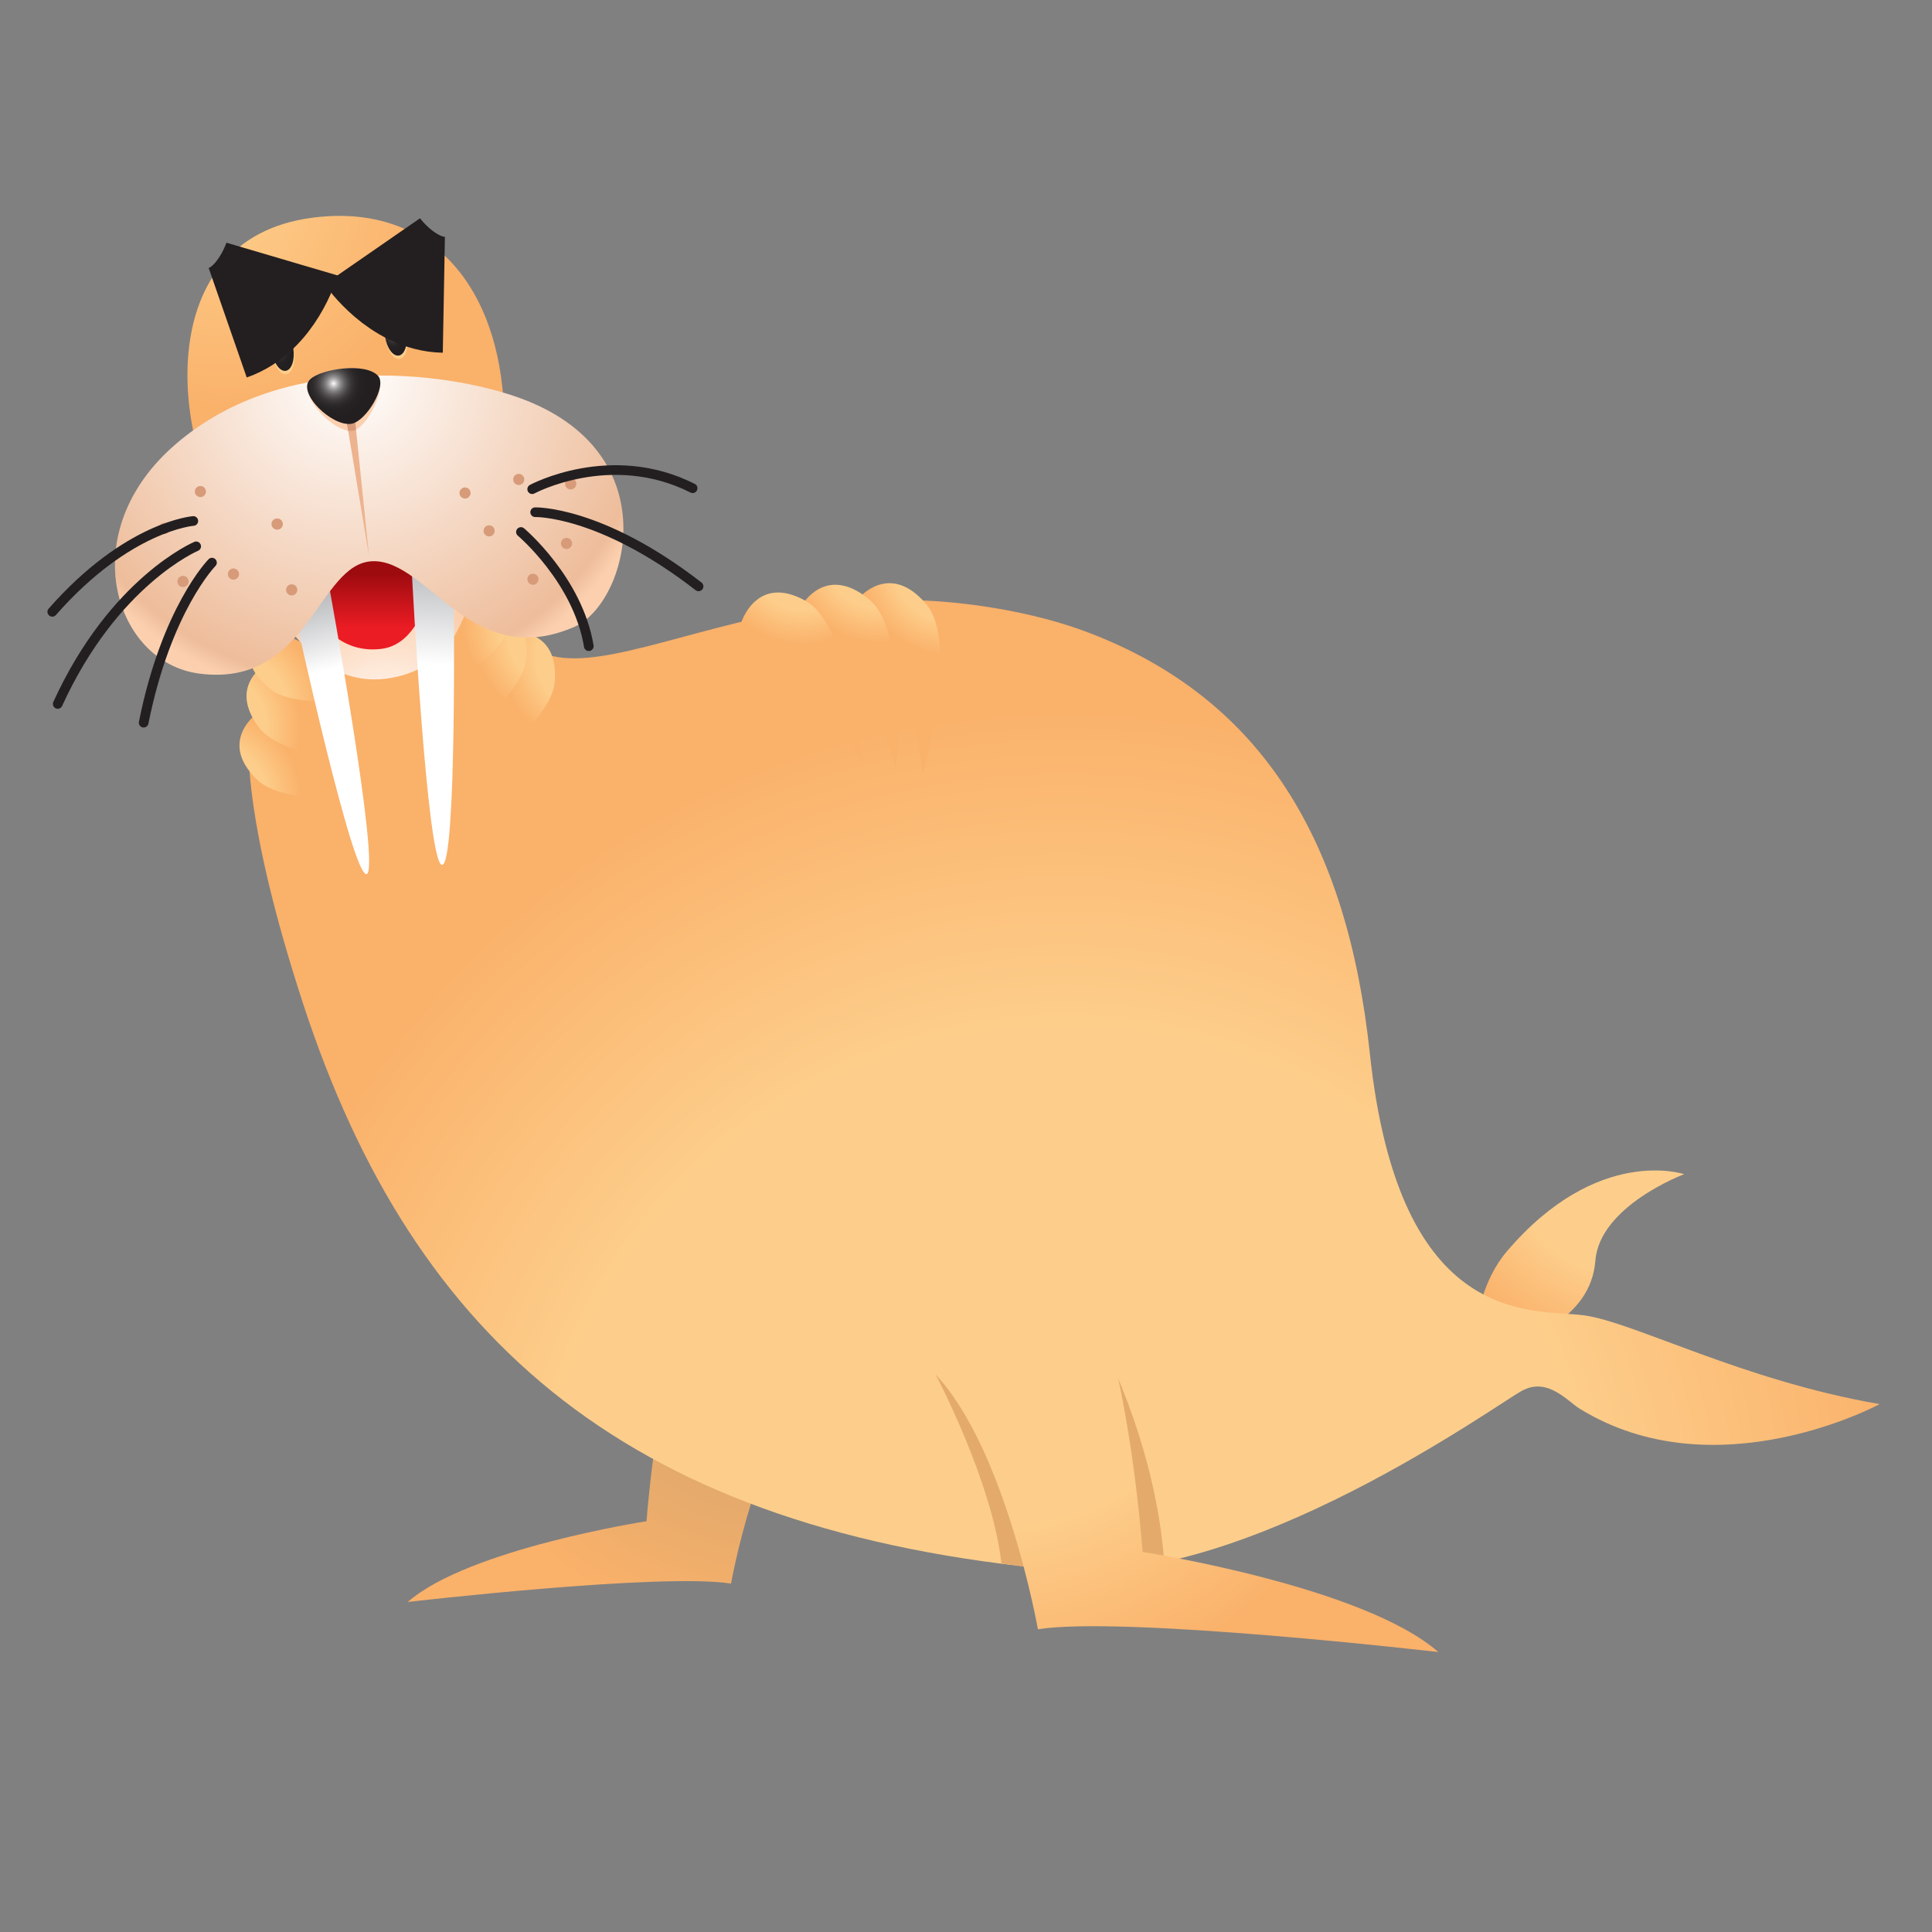 <?xml version="1.0" encoding="utf-8"?>
<!-- Generator: Adobe Illustrator 14.0.0, SVG Export Plug-In . SVG Version: 6.00 Build 43363)  -->
<!DOCTYPE svg PUBLIC "-//W3C//DTD SVG 1.1//EN" "http://www.w3.org/Graphics/SVG/1.1/DTD/svg11.dtd">
<svg version="1.1" id="图层_1" xmlns="http://www.w3.org/2000/svg" xmlns:xlink="http://www.w3.org/1999/xlink" x="0px" y="0px"
	 width="50px" height="50px" viewBox="0 0 50 50" enable-background="new 0 0 50 50" xml:space="preserve">
<rect x="0" y="0" width="50" height="50" fill="#808080" stroke="none"/>
<g>
	
		<radialGradient id="SVGID_1_" cx="228.927" cy="-125.827" r="5.748" gradientTransform="matrix(1 0 0 1 -186.519 155.333)" gradientUnits="userSpaceOnUse">
		<stop  offset="0.612" style="stop-color:#FDCE8B"/>
		<stop  offset="1" style="stop-color:#FAB16A"/>
	</radialGradient>
	<path fill="url(#SVGID_1_)" d="M38.229,34.159c0,0,0.127-1.021,0.764-1.768c2.355-2.767,4.592-2.003,4.592-2.003
		s-2.189,0.818-2.297,2.24c-0.119,1.53-1.824,2-1.824,2L38.229,34.159z"/>
	
		<radialGradient id="SVGID_2_" cx="215.134" cy="-133.35" r="11.786" gradientTransform="matrix(-0.807 0 0 0.807 193.986 140.608)" gradientUnits="userSpaceOnUse">
		<stop  offset="0.612" style="stop-color:#E4AA6C"/>
		<stop  offset="1" style="stop-color:#FAB16A"/>
	</radialGradient>
	<path fill="url(#SVGID_2_)" d="M17.873,33.57c0,0-0.809,1.758-1.141,5.799c0,0-4.611,0.713-6.179,2.09c0,0,6.559-0.761,8.366-0.476
		c0,0,0.665-3.753,2.138-5.322"/>
	
		<radialGradient id="SVGID_3_" cx="214.062" cy="-115.168" r="22.044" gradientTransform="matrix(1 0 0 1 -186.519 155.333)" gradientUnits="userSpaceOnUse">
		<stop  offset="0.612" style="stop-color:#FDCE8B"/>
		<stop  offset="1" style="stop-color:#FAB16A"/>
	</radialGradient>
	<path fill="url(#SVGID_3_)" d="M40.994,34.041c-1.297-0.177-4.777,0.402-5.541-6.766c-0.584-5.481-2.762-9.198-7.326-10.92
		c-1.407-0.53-3.14-0.788-4.415-0.82c-6.801-0.172-11.429,5.007-10.686-2.926l-6.582,6.697c0,0-0.162,1.888,1.4,6.668
		c2.885,8.833,8.548,13.67,19.605,14.662c4.771,0.426,11.273-4.283,11.939-4.643c0.662-0.363,1.18,0.27,1.488,0.46
		c3.529,2.181,7.77-0.115,7.77-0.115C45.096,35.728,42.289,34.217,40.994,34.041z"/>
	
		<radialGradient id="SVGID_4_" cx="216.474" cy="-166.392" r="2.198" gradientTransform="matrix(0.464 0.981 -0.981 0.464 -248.316 -118.155)" gradientUnits="userSpaceOnUse">
		<stop  offset="0.612" style="stop-color:#FDCE8B"/>
		<stop  offset="1" style="stop-color:#FAB16A"/>
	</radialGradient>
	<path fill="url(#SVGID_4_)" d="M13.116,16.359c0,0,1.343-0.206,1.243,1.261c-0.091,1.349-3.141,3.104-3.141,3.104
		S12.912,18.698,13.116,16.359z"/>
	
		<radialGradient id="SVGID_5_" cx="218.61" cy="-167.365" r="2.198" gradientTransform="matrix(0.464 0.981 -0.981 0.464 -250.994 -120.42)" gradientUnits="userSpaceOnUse">
		<stop  offset="0.612" style="stop-color:#FDCE8B"/>
		<stop  offset="1" style="stop-color:#FAB16A"/>
	</radialGradient>
	<path fill="url(#SVGID_5_)" d="M12.384,15.74c0,0,1.342-0.206,1.245,1.26c-0.093,1.348-3.144,3.104-3.144,3.104
		S12.182,18.079,12.384,15.74z"/>
	
		<radialGradient id="SVGID_6_" cx="215.393" cy="-171.131" r="2.198" gradientTransform="matrix(0.18 1.07 -1.07 0.18 -207.537 -183.601)" gradientUnits="userSpaceOnUse">
		<stop  offset="0.612" style="stop-color:#FDCE8B"/>
		<stop  offset="1" style="stop-color:#FAB16A"/>
	</radialGradient>
	<path fill="url(#SVGID_6_)" d="M12.232,14.842c0,0,1.349,0.167,0.855,1.551c-0.454,1.273-3.868,2.134-3.868,2.134
		S11.403,17.038,12.232,14.842z"/>
	
		<radialGradient id="SVGID_7_" cx="212.545" cy="-114.404" r="2.198" gradientTransform="matrix(0.303 1.042 1.042 -0.303 60.242 -235.435)" gradientUnits="userSpaceOnUse">
		<stop  offset="0.612" style="stop-color:#FDCE8B"/>
		<stop  offset="1" style="stop-color:#FAB16A"/>
	</radialGradient>
	<path fill="url(#SVGID_7_)" d="M6.734,18.396c0,0-1.142,0.736-0.095,1.768c0.962,0.949,4.411,0.24,4.411,0.24
		S8.437,20.011,6.734,18.396z"/>
	
		<radialGradient id="SVGID_8_" cx="210.577" cy="-114.127" r="2.198" gradientTransform="matrix(0.132 1.077 1.077 -0.132 100.53 -223.017)" gradientUnits="userSpaceOnUse">
		<stop  offset="0.612" style="stop-color:#FDCE8B"/>
		<stop  offset="1" style="stop-color:#FAB16A"/>
	</radialGradient>
	<path fill="url(#SVGID_8_)" d="M7.065,17.078c0,0-1.246,0.544-0.378,1.731c0.797,1.09,4.314,0.945,4.314,0.945
		S8.487,18.946,7.065,17.078z"/>
	
		<radialGradient id="SVGID_9_" cx="222.069" cy="-118.965" r="2.197" gradientTransform="matrix(0.42 1.001 1.001 -0.42 31.786 -253.885)" gradientUnits="userSpaceOnUse">
		<stop  offset="0.612" style="stop-color:#FDCE8B"/>
		<stop  offset="1" style="stop-color:#FAB16A"/>
	</radialGradient>
	<path fill="url(#SVGID_9_)" d="M6.889,16.064c0,0-1.051,0.86,0.107,1.767c1.063,0.833,4.408-0.262,4.408-0.262
		S8.764,17.475,6.889,16.064z"/>
	
		<radialGradient id="SVGID_10_" cx="203.026" cy="-140.858" r="2.198" gradientTransform="matrix(1.016 0.383 -0.383 1.016 -235.622 79.942)" gradientUnits="userSpaceOnUse">
		<stop  offset="0.612" style="stop-color:#FDCE8B"/>
		<stop  offset="1" style="stop-color:#FAB16A"/>
	</radialGradient>
	<path fill="url(#SVGID_10_)" d="M22.231,15.476c0,0,0.793-0.961,1.742,0.162c0.871,1.032-0.099,4.416-0.099,4.416
		S23.711,17.296,22.231,15.476z"/>
	<path fill="#E4AA6C" d="M28.393,34.512l0.221,6.13c0.496-0.033,1.006-0.107,1.516-0.217C29.898,37.227,28.393,34.512,28.393,34.512
		z"/>
	<path fill="#E4AA6C" d="M24.213,35.571c0,0,1.47,2.77,1.704,4.895c0.501,0.065,1.009,0.123,1.533,0.17
		c0.137,0.012,0.277,0.018,0.414,0.022v-1.848l-0.766-2.473L24.213,35.571z"/>
	
		<radialGradient id="SVGID_11_" cx="192.946" cy="-148.355" r="5.465" gradientTransform="matrix(1 0 0 1 -187.111 153.559)" gradientUnits="userSpaceOnUse">
		<stop  offset="0" style="stop-color:#FDCE8B"/>
		<stop  offset="1" style="stop-color:#FAB16A"/>
	</radialGradient>
	<path fill="url(#SVGID_11_)" d="M9.376,14.139C6.33,14.218,7.82,15.99,5.901,13.374C4.537,11.515,3.84,6.191,8.08,5.635
		c2.952-0.387,4.729,1.623,4.946,4.677C13.286,13.968,13.121,14.044,9.376,14.139z"/>
	
		<radialGradient id="SVGID_12_" cx="196.543" cy="-136.423" r="3.369" gradientTransform="matrix(1 0 0 1 -186.519 155.333)" gradientUnits="userSpaceOnUse">
		<stop  offset="0" style="stop-color:#FFFFFF"/>
		<stop  offset="1" style="stop-color:#FCD0AF"/>
	</radialGradient>
	<path fill="url(#SVGID_12_)" d="M12.299,13.733c0,0,0.374,3.479-2.296,3.829c-2.523,0.332-3.526-3.419-3.526-3.419l2.634-2.122
		L12.299,13.733z"/>
	
		<linearGradient id="SVGID_13_" gradientUnits="userSpaceOnUse" x1="195.974" y1="-139.073" x2="195.974" y2="-140.486" gradientTransform="matrix(1 0 0 1 -186.519 155.333)">
		<stop  offset="0" style="stop-color:#EC1C24"/>
		<stop  offset="1" style="stop-color:#9D0B0F"/>
	</linearGradient>
	<path fill="url(#SVGID_13_)" d="M11.373,13.66c0,0-0.046,2.949-1.498,3.132c-1.854,0.233-2.338-2.387-2.338-2.387
		s0.957-1.48,1.901-1.689C10.38,12.503,11.373,13.66,11.373,13.66z"/>
	
		<linearGradient id="SVGID_14_" gradientUnits="userSpaceOnUse" x1="195.006" y1="-137.995" x2="194.358" y2="-140.35" gradientTransform="matrix(1 0 0 1 -186.519 155.333)">
		<stop  offset="0" style="stop-color:#FFFFFF"/>
		<stop  offset="1" style="stop-color:#A6A8AB"/>
	</linearGradient>
	<path fill="url(#SVGID_14_)" d="M8.515,15.158c0,0,1.332,7.294,0.978,7.461c-0.354,0.164-1.841-6.624-1.841-6.624L8.515,15.158z"/>
	
		<linearGradient id="SVGID_15_" gradientUnits="userSpaceOnUse" x1="197.724" y1="-138.134" x2="197.9" y2="-141.372" gradientTransform="matrix(1 0 0 1 -186.519 155.333)">
		<stop  offset="0" style="stop-color:#FFFFFF"/>
		<stop  offset="1" style="stop-color:#A6A8AB"/>
	</linearGradient>
	<path fill="url(#SVGID_15_)" d="M10.661,14.853c0,0,0.385,7.47,0.775,7.53c0.39,0.06,0.308-6.968,0.308-6.968L10.661,14.853z"/>
	
		<radialGradient id="SVGID_16_" cx="195.528" cy="-145.609" r="8.413" gradientTransform="matrix(1 0 0 1 -186.519 155.333)" gradientUnits="userSpaceOnUse">
		<stop  offset="0" style="stop-color:#FFFFFF"/>
		<stop  offset="0.938" style="stop-color:#EEBD9B"/>
		<stop  offset="1" style="stop-color:#FCD0AF"/>
	</radialGradient>
	<path fill="url(#SVGID_16_)" d="M13.403,10.283C11.5,9.609,7.23,9.063,4.437,11.592c-2.522,2.28-1.45,5.551,0.71,5.839
		c2.863,0.383,3.07-2.874,4.505-2.907c1.436-0.032,2.543,2.865,5.214,1.698C16.245,15.618,17.349,11.679,13.403,10.283z"/>
	<circle fill="#D79B7A" cx="5.186" cy="12.721" r="0.144"/>
	<circle fill="#D79B7A" cx="4.248" cy="13.677" r="0.145"/>
	<circle fill="#D79B7A" cx="6.042" cy="14.857" r="0.145"/>
	<circle fill="#D79B7A" cx="4.736" cy="15.048" r="0.145"/>
	<circle fill="#D79B7A" cx="7.549" cy="15.266" r="0.145"/>
	<circle fill="#D79B7A" cx="13.425" cy="12.408" r="0.144"/>
	<circle fill="#D79B7A" cx="12.658" cy="13.739" r="0.144"/>
	<circle fill="#D79B7A" cx="14.662" cy="14.065" r="0.145"/>
	<circle fill="#D79B7A" cx="14.77" cy="12.522" r="0.145"/>
	<circle fill="#D79B7A" cx="13.792" cy="14.99" r="0.144"/>
	<circle fill="#D79B7A" cx="12.035" cy="12.759" r="0.144"/>
	<path fill="#D79B7A" d="M7.196,13.706c-0.081,0.012-0.158-0.043-0.169-0.123c-0.013-0.079,0.043-0.151,0.124-0.164
		c0.081-0.011,0.156,0.044,0.168,0.124C7.331,13.621,7.276,13.694,7.196,13.706z"/>
	<path fill="none" stroke="#231F20" stroke-width="0.25" stroke-linecap="round" stroke-linejoin="round" d="M5.077,14.139
		c0,0-2.132,0.897-3.583,4.079"/>
	<path fill="none" stroke="#231F20" stroke-width="0.25" stroke-linecap="round" stroke-linejoin="round" d="M5.486,14.561
		c0,0-1.178,1.197-1.768,4.142"/>
	<path fill="none" stroke="#231F20" stroke-width="0.25" stroke-linecap="round" stroke-linejoin="round" d="M5.003,13.483
		c0,0-1.697,0.127-3.65,2.351"/>
	<path fill="none" stroke="#231F20" stroke-width="0.25" stroke-linecap="round" stroke-linejoin="round" d="M13.85,13.256
		c0,0,1.692-0.048,4.229,1.919"/>
	<path fill="none" stroke="#231F20" stroke-width="0.25" stroke-linecap="round" stroke-linejoin="round" d="M13.773,12.66
		c0,0,2.031-1.097,4.152-0.025"/>
	<path fill="none" stroke="#231F20" stroke-width="0.25" stroke-linecap="round" stroke-linejoin="round" d="M13.482,13.768
		c0,0,1.474,1.24,1.756,2.955"/>
	<g>
		
			<ellipse transform="matrix(0.99 -0.144 0.144 0.99 -1.125 1.56)" fill="#CE9258" cx="10.225" cy="8.561" rx="0.278" ry="0.539"/>
		
			<ellipse transform="matrix(0.99 -0.145 0.145 0.99 -1.16 1.578)" fill="#FDCE8B" cx="10.257" cy="8.753" rx="0.278" ry="0.539"/>
		
			<radialGradient id="SVGID_17_" cx="164.756" cy="-164.696" r="0.329" gradientTransform="matrix(0.99 -0.144 0.279 1.915 -107.035 347.623)" gradientUnits="userSpaceOnUse">
			<stop  offset="0" style="stop-color:#FFFFFF"/>
			<stop  offset="0.058" style="stop-color:#DAD9D9"/>
			<stop  offset="0.135" style="stop-color:#AFAEAE"/>
			<stop  offset="0.218" style="stop-color:#898788"/>
			<stop  offset="0.307" style="stop-color:#6A6768"/>
			<stop  offset="0.401" style="stop-color:#504D4D"/>
			<stop  offset="0.505" style="stop-color:#3C3839"/>
			<stop  offset="0.622" style="stop-color:#2E2A2B"/>
			<stop  offset="0.764" style="stop-color:#252223"/>
			<stop  offset="1" style="stop-color:#231F20"/>
		</radialGradient>
		<path fill="url(#SVGID_17_)" d="M10.517,8.629c0.042,0.294-0.045,0.551-0.197,0.573c-0.153,0.022-0.311-0.198-0.354-0.493
			c-0.043-0.294,0.046-0.551,0.197-0.573C10.317,8.114,10.475,8.334,10.517,8.629z"/>
	</g>
	<g>
		
			<ellipse transform="matrix(0.99 -0.143 0.143 0.99 -1.206 1.136)" fill="#CE9258" cx="7.299" cy="8.956" rx="0.278" ry="0.538"/>
		
			<ellipse transform="matrix(0.99 -0.144 0.144 0.99 -1.242 1.152)" fill="#FDCE8B" cx="7.332" cy="9.148" rx="0.278" ry="0.538"/>
		
			<radialGradient id="SVGID_18_" cx="172.608" cy="-164.653" r="0.329" gradientTransform="matrix(0.99 -0.144 0.279 1.915 -117.744 349.069)" gradientUnits="userSpaceOnUse">
			<stop  offset="0" style="stop-color:#FFFFFF"/>
			<stop  offset="0.058" style="stop-color:#DAD9D9"/>
			<stop  offset="0.135" style="stop-color:#AFAEAE"/>
			<stop  offset="0.218" style="stop-color:#898788"/>
			<stop  offset="0.307" style="stop-color:#6A6768"/>
			<stop  offset="0.401" style="stop-color:#504D4D"/>
			<stop  offset="0.505" style="stop-color:#3C3839"/>
			<stop  offset="0.622" style="stop-color:#2E2A2B"/>
			<stop  offset="0.764" style="stop-color:#252223"/>
			<stop  offset="1" style="stop-color:#231F20"/>
		</radialGradient>
		<path fill="url(#SVGID_18_)" d="M7.592,9.024c0.042,0.294-0.046,0.551-0.198,0.573s-0.31-0.198-0.353-0.492
			C6.998,8.81,7.086,8.553,7.239,8.531C7.391,8.509,7.55,8.729,7.592,9.024z"/>
	</g>
	<path fill="#FCD0AF" d="M8.025,9.818c0.27-0.27,1.436-0.45,1.759-0.091c0.239,0.267-0.269,1.347-0.646,1.418
		C8.643,11.24,7.674,10.169,8.025,9.818z"/>
	<polygon fill="#EDB38F" points="8.959,10.84 9.551,14.394 9.175,10.733 	"/>
	<path fill="#D79B7A" d="M9.175,10.733L8.959,10.84l0.05,0.305c0.044,0.006,0.089,0.009,0.129,0.001
		c0.023-0.004,0.049-0.014,0.074-0.026L9.175,10.733z"/>
	
		<radialGradient id="SVGID_19_" cx="195.154" cy="-145.407" r="0.878" gradientTransform="matrix(1 0 0 1 -186.519 155.333)" gradientUnits="userSpaceOnUse">
		<stop  offset="0" style="stop-color:#FFFFFF"/>
		<stop  offset="0.058" style="stop-color:#DAD9D9"/>
		<stop  offset="0.135" style="stop-color:#AFAEAE"/>
		<stop  offset="0.218" style="stop-color:#898788"/>
		<stop  offset="0.307" style="stop-color:#6A6768"/>
		<stop  offset="0.401" style="stop-color:#504D4D"/>
		<stop  offset="0.505" style="stop-color:#3C3839"/>
		<stop  offset="0.622" style="stop-color:#2E2A2B"/>
		<stop  offset="0.764" style="stop-color:#252223"/>
		<stop  offset="1" style="stop-color:#231F20"/>
	</radialGradient>
	<path fill="url(#SVGID_19_)" d="M8.025,9.818c0.27-0.27,1.436-0.45,1.759-0.091c0.239,0.267-0.305,1.167-0.681,1.239
		C8.607,11.06,7.674,10.169,8.025,9.818z"/>
	
		<radialGradient id="SVGID_20_" cx="211.733" cy="-122.999" r="11.787" gradientTransform="matrix(1 0 0 1 -186.519 155.333)" gradientUnits="userSpaceOnUse">
		<stop  offset="0.612" style="stop-color:#FDCE8B"/>
		<stop  offset="1" style="stop-color:#FAB16A"/>
	</radialGradient>
	<path fill="url(#SVGID_20_)" d="M28.156,32.98c0,0,1.002,2.18,1.416,7.184c0,0,5.709,0.883,7.652,2.591
		c0,0-8.125-0.942-10.363-0.59c0,0-0.824-4.65-2.648-6.594"/>
	<path fill="none" stroke="#231F20" stroke-width="3" d="M9.635,6.503c0,0,0.765,1.106,1.852,1.126"/>
	<path fill="none" stroke="#231F20" stroke-width="3" d="M7.3,6.705c0,0-0.38,1.29-1.407,1.647"/>
	
		<radialGradient id="SVGID_21_" cx="205.222" cy="-141.576" r="2.198" gradientTransform="matrix(1.068 0.196 -0.196 1.068 -224.141 125.25)" gradientUnits="userSpaceOnUse">
		<stop  offset="0.612" style="stop-color:#FDCE8B"/>
		<stop  offset="1" style="stop-color:#FAB16A"/>
	</radialGradient>
	<path fill="url(#SVGID_21_)" d="M20.754,15.664c0,0,0.609-1.086,1.742-0.15c1.042,0.86,0.688,4.363,0.688,4.363
		S22.536,17.193,20.754,15.664z"/>
	
		<radialGradient id="SVGID_22_" cx="207.337" cy="-141.658" r="2.199" gradientTransform="matrix(1.085 0 0 1.085 -204.173 168.006)" gradientUnits="userSpaceOnUse">
		<stop  offset="0.612" style="stop-color:#FDCE8B"/>
		<stop  offset="1" style="stop-color:#FAB16A"/>
	</radialGradient>
	<path fill="url(#SVGID_22_)" d="M19.175,16.135c0,0,0.388-1.302,1.672-0.586c1.18,0.66,1.464,4.169,1.464,4.169
		S21.202,17.318,19.175,16.135z"/>
</g>
</svg>

